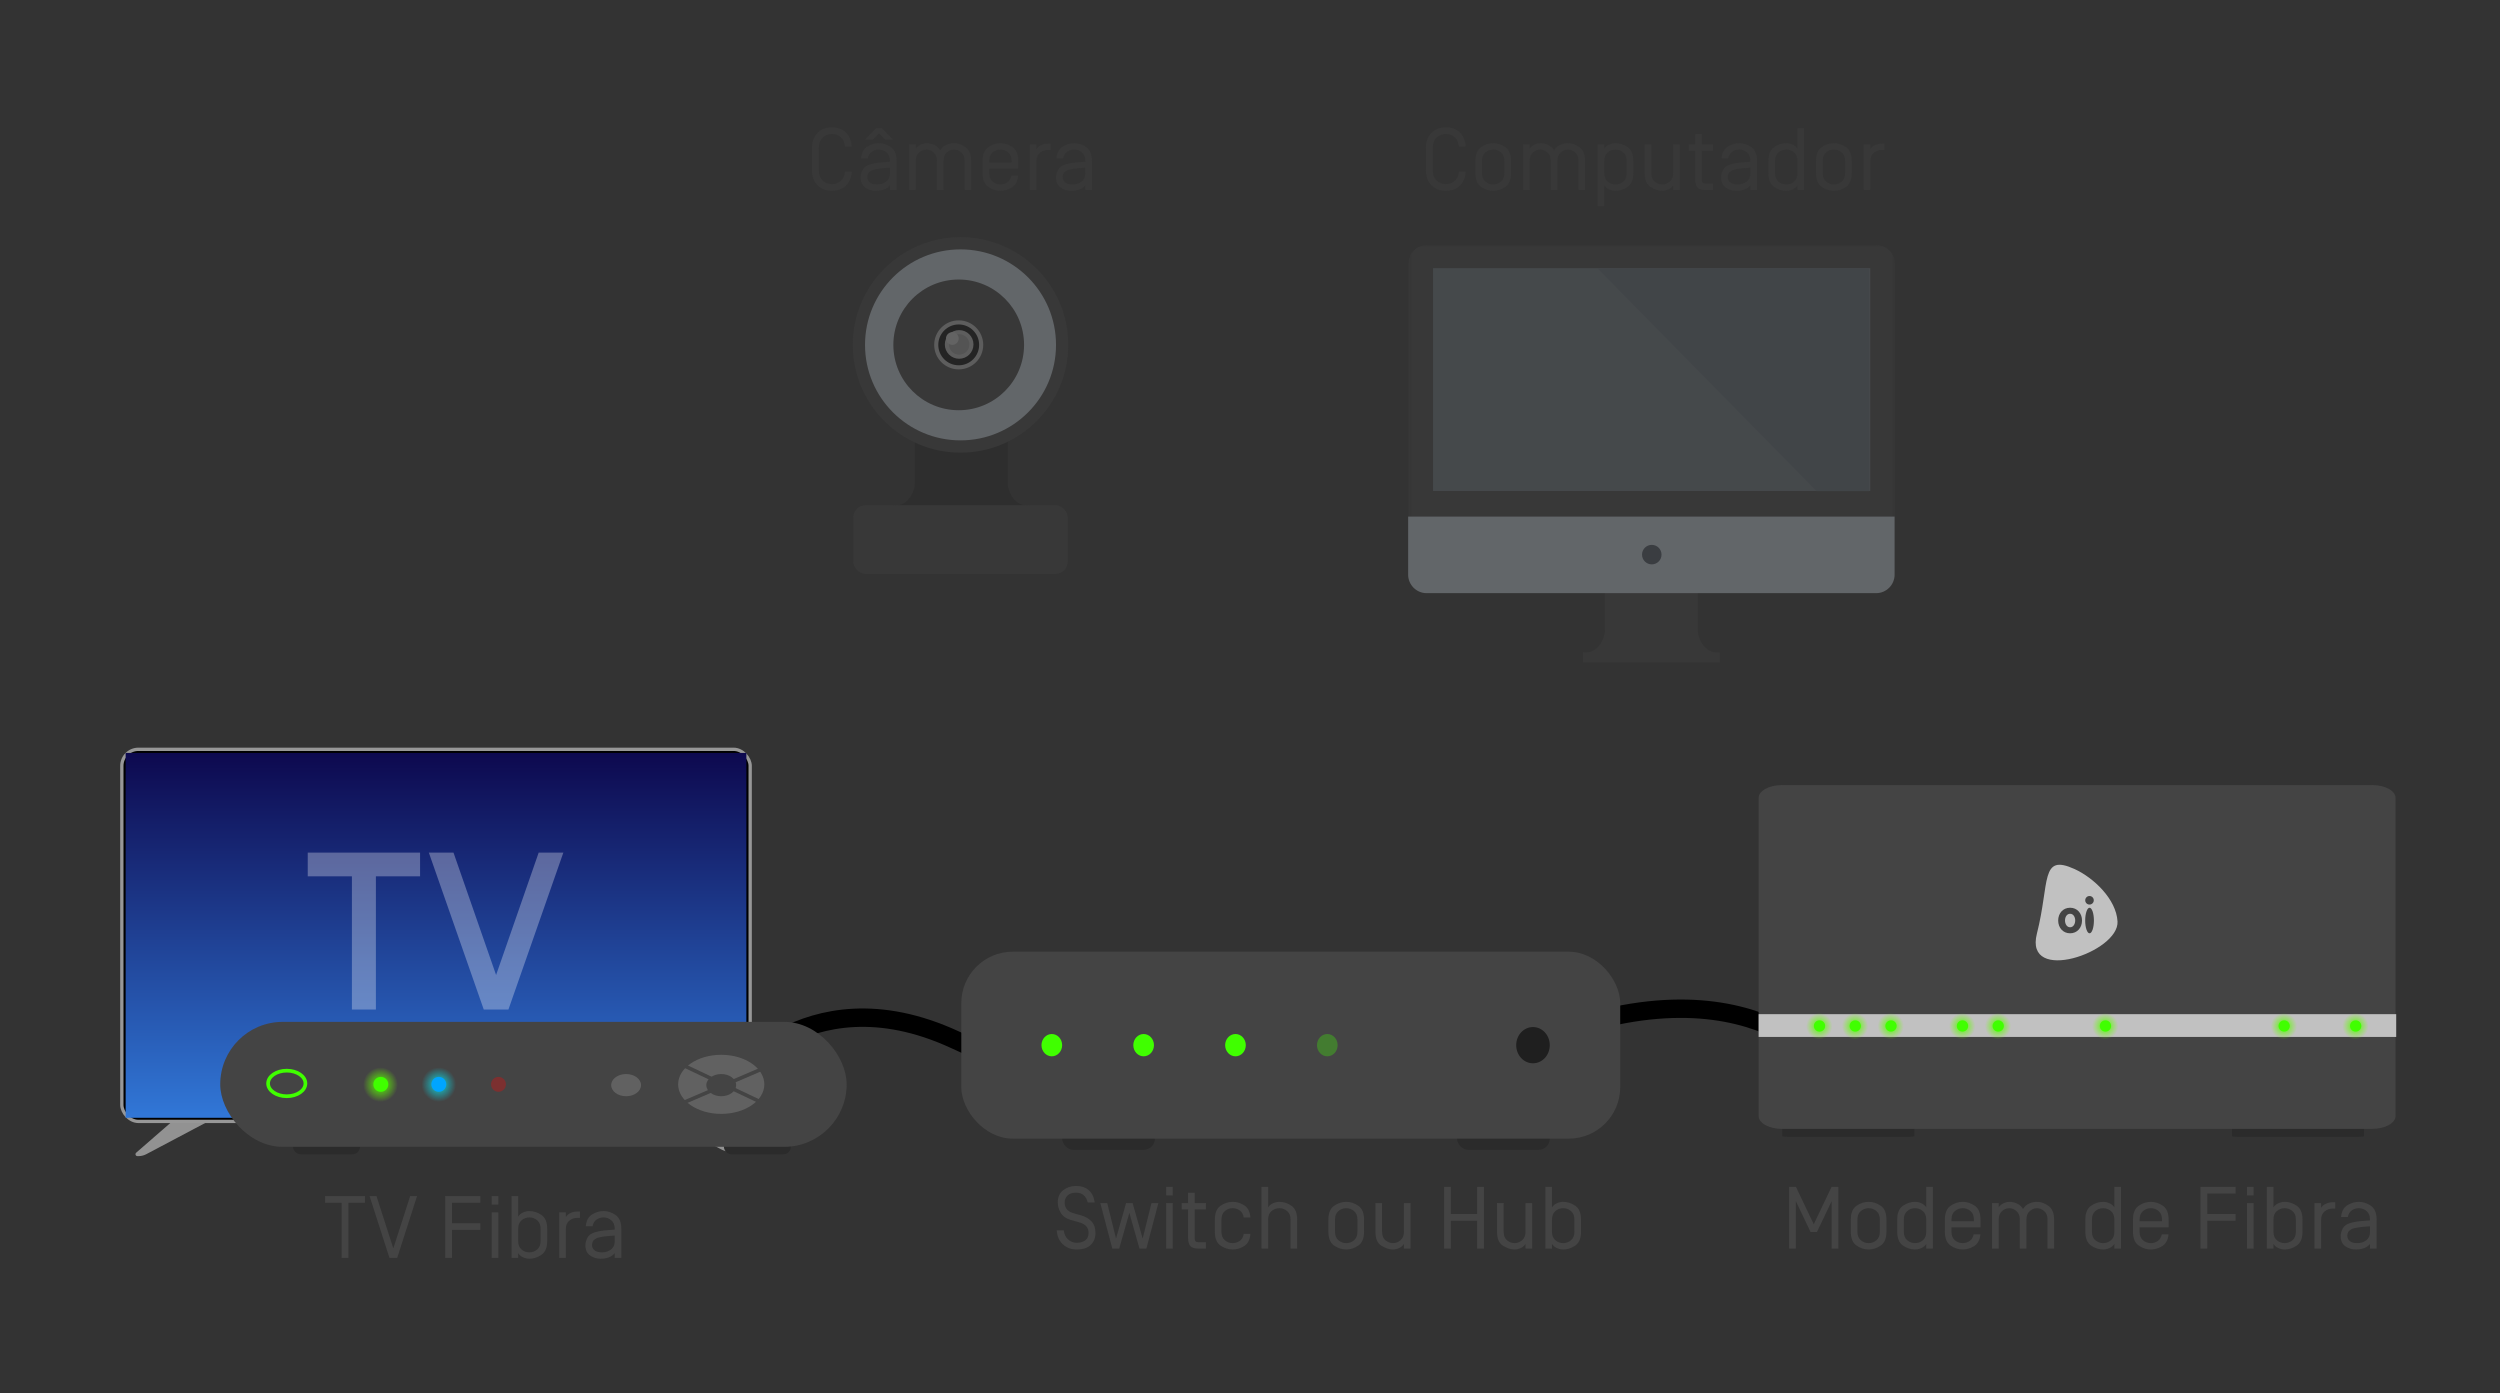 <?xml version="1.0" encoding="UTF-8"?>
<svg width="612px" height="341px" viewBox="0 0 612 341" version="1.1" xmlns="http://www.w3.org/2000/svg" xmlns:xlink="http://www.w3.org/1999/xlink">
    <rect x="0" y="0" width="612" height="341" fill="#333333" stroke="none"/>
    <title>microfiltro-00 copy 2</title>
    <defs>
        <radialGradient cx="50%" cy="50%" fx="50%" fy="50%" r="47.491%" id="radialGradient-1">
            <stop stop-color="#40FF00" offset="0%"></stop>
            <stop stop-color="#76FF00" stop-opacity="0" offset="100%"></stop>
        </radialGradient>
        <polygon id="path-2" points="119.458 85.205 119.458 0.005 0.371 0.005 0.371 85.205 119.458 85.205"></polygon>
        <linearGradient x1="50%" y1="0%" x2="50%" y2="100%" id="linearGradient-4">
            <stop stop-color="#0D094F" offset="0%"></stop>
            <stop stop-color="#3177D7" offset="100%"></stop>
        </linearGradient>
        <radialGradient cx="49.969%" cy="49.888%" fx="49.969%" fy="49.888%" r="47.374%" id="radialGradient-5">
            <stop stop-color="#00FDFF" offset="0%"></stop>
            <stop stop-color="#00ECFF" stop-opacity="0" offset="100%"></stop>
        </radialGradient>
    </defs>
    <g id="Page-1" stroke="none" stroke-width="1" fill="none" fill-rule="evenodd">
        <path d="M447.465,236.773 C448.431,249.304 429.429,249.6 397.187,249.208 C346.065,248.587 340.4,284.674 340.4,277.137" id="Path-4-Copy-11" stroke="#000000" stroke-width="4.5" stroke-linejoin="round" transform="translate(393.95, 257.473) scale(1, -1) rotate(-165) translate(-393.95, -257.473) "></path>
        <path d="M271.684,240.33 C272.471,252.862 256.982,253.157 230.7,252.765 C189.03,252.145 184.412,288.231 184.412,280.694" id="Path-4-Copy-10" stroke="#000000" stroke-width="4.5" stroke-linejoin="round" transform="translate(228.062, 261.03) scale(-1, -1) rotate(204) translate(-228.062, -261.03) "></path>
        <g id="Group-36-Copy-3" transform="translate(430.513, 192.184)" fill-rule="nonzero">
            <path d="M6.987,86.099 C6.336,86.099 5.803,86.027 5.803,85.94 L5.803,82.002 C5.803,81.914 6.336,81.843 6.987,81.843 L36.925,81.843 C37.576,81.843 38.109,81.914 38.109,82.002 L38.109,85.94 C38.109,86.027 37.576,86.099 36.925,86.099 L6.987,86.099 Z" id="Fill-48-Copy" fill="#2B2B2B" transform="translate(21.956, 83.971) scale(-1, 1) rotate(-180) translate(-21.956, -83.971) "></path>
            <path d="M117.058,86.099 C116.406,86.099 115.874,86.027 115.874,85.94 L115.874,82.002 C115.874,81.914 116.406,81.843 117.058,81.843 L146.995,81.843 C147.646,81.843 148.179,81.914 148.179,82.002 L148.179,85.94 C148.179,86.027 147.646,86.099 146.995,86.099 L117.058,86.099 Z" id="Fill-48-Copy-2" fill="#2B2B2B" transform="translate(132.026, 83.971) scale(-1, 1) rotate(-180) translate(-132.026, -83.971) "></path>
            <path d="M5.715,84.164 C2.572,84.164 -4.48879643e-13,82.749 -4.48879643e-13,81.02 L-4.48879643e-13,3.144 C-4.48879643e-13,1.415 2.572,2.11237479e-13 5.715,2.11237479e-13 L150.203,2.11237479e-13 C153.346,2.11237479e-13 155.917,1.415 155.917,3.144 L155.917,81.02 C155.917,82.749 153.346,84.164 150.203,84.164 L5.715,84.164 Z" id="Fill-48" fill="#444444"></path>
            <rect id="Rectangle" fill="#C1C1C1" x="0" y="56.083" width="156.077" height="5.574"></rect>
            <path d="M68.119,36.364 C71.323,23.79 68.882,16.702 77.352,20.563 C81.997,22.681 87.553,27.93 87.859,33.39 C88.286,40.912 64.929,48.881 68.119,36.364 Z" id="Clip-14" fill="#C1C1C1"></path>
            <path d="M76.25,34.812 C75.445,34.812 75,33.986 75,33.148 C75,32.31 75.445,31.507 76.25,31.507 C77.052,31.507 77.497,32.31 77.497,33.148 C77.497,33.986 77.052,34.812 76.25,34.812 Z M76.25,30.028 C74.496,30.028 73.328,31.416 73.328,33.157 C73.328,34.9 74.496,36.288 76.25,36.288 C78,36.288 79.166,34.9 79.166,33.157 C79.166,31.416 78,30.028 76.25,30.028 Z M81.009,30.031 C80.421,30.031 79.941,31.433 79.941,33.161 C79.941,34.889 80.421,36.29 81.009,36.29 C81.599,36.29 82.076,34.889 82.076,33.161 C82.076,31.433 81.599,30.031 81.009,30.031 Z M80.996,29.255 C81.576,29.255 82.044,28.785 82.044,28.206 C82.044,27.628 81.576,27.159 80.996,27.159 C80.418,27.159 79.95,27.628 79.95,28.206 C79.95,28.785 80.418,29.255 80.996,29.255 L80.996,29.255 Z" id="Fill-16" fill="#444444"></path>
        </g>
        <g id="Group-39-Copy" transform="translate(441.98, 247.826)">
            <g id="Group-3">
                <circle id="Oval-Copy-11" fill="url(#radialGradient-1)" cx="3.383" cy="3.383" r="3.383"></circle>
                <circle id="Oval-Copy-2" fill="#40FF00" cx="3.436" cy="3.331" r="1.384"></circle>
            </g>
            <g id="Group-3-Copy" transform="translate(8.75, 0)">
                <circle id="Oval-Copy-11" fill="url(#radialGradient-1)" cx="3.383" cy="3.383" r="3.383"></circle>
                <circle id="Oval-Copy-2" fill="#40FF00" cx="3.436" cy="3.331" r="1.384"></circle>
            </g>
            <g id="Group-3-Copy-2" transform="translate(17.5, 0)">
                <circle id="Oval-Copy-11" fill="url(#radialGradient-1)" cx="3.383" cy="3.383" r="3.383"></circle>
                <circle id="Oval-Copy-2" fill="#40FF00" cx="3.436" cy="3.331" r="1.384"></circle>
            </g>
            <g id="Group-3-Copy-3" transform="translate(35, 0)">
                <circle id="Oval-Copy-11" fill="url(#radialGradient-1)" cx="3.383" cy="3.383" r="3.383"></circle>
                <circle id="Oval-Copy-2" fill="#40FF00" cx="3.436" cy="3.331" r="1.384"></circle>
            </g>
            <g id="Group-3-Copy-4" transform="translate(43.75, 0)">
                <circle id="Oval-Copy-11" fill="url(#radialGradient-1)" cx="3.383" cy="3.383" r="3.383"></circle>
                <circle id="Oval-Copy-2" fill="#40FF00" cx="3.436" cy="3.331" r="1.384"></circle>
            </g>
            <g id="Group-3-Copy-5" transform="translate(70, 0)">
                <circle id="Oval-Copy-11" fill="url(#radialGradient-1)" cx="3.383" cy="3.383" r="3.383"></circle>
                <circle id="Oval-Copy-2" fill="#40FF00" cx="3.436" cy="3.331" r="1.384"></circle>
            </g>
            <g id="Group-3-Copy-6" transform="translate(113.75, 0)">
                <circle id="Oval-Copy-11" fill="url(#radialGradient-1)" cx="3.383" cy="3.383" r="3.383"></circle>
                <circle id="Oval-Copy-2" fill="#40FF00" cx="3.436" cy="3.331" r="1.384"></circle>
            </g>
            <g id="Group-3-Copy-7" transform="translate(131.25, 0)">
                <circle id="Oval-Copy-11" fill="url(#radialGradient-1)" cx="3.383" cy="3.383" r="3.383"></circle>
                <circle id="Oval-Copy-2" fill="#40FF00" cx="3.436" cy="3.331" r="1.384"></circle>
            </g>
        </g>
        <g id="Group-Copy-2" transform="translate(235.328, 232.973)">
            <rect id="Rectangle-Copy-5" fill="#2B2B2B" x="121.35" y="43.036" width="22.705" height="5.463" rx="2.731"></rect>
            <rect id="Rectangle-Copy-6" fill="#2B2B2B" x="24.684" y="43.036" width="22.705" height="5.463" rx="2.731"></rect>
            <rect id="Rectangle" fill="#444444" x="0" y="0" width="161.298" height="45.768" rx="12.6"></rect>
            <ellipse id="Oval-Copy-2" fill="#40FF00" cx="22.155" cy="22.884" rx="2.529" ry="2.731"></ellipse>
            <ellipse id="Oval-Copy-6" fill="#40FF00" cx="44.635" cy="22.884" rx="2.529" ry="2.731"></ellipse>
            <ellipse id="Oval-Copy-7" fill="#40FF00" cx="67.116" cy="22.884" rx="2.529" ry="2.731"></ellipse>
            <ellipse id="Oval-Copy-8" fill="#40FF00" opacity="0.3" cx="89.596" cy="22.884" rx="2.529" ry="2.731"></ellipse>
            <ellipse id="Oval-Copy-9" fill="#000000" opacity="0.544" cx="139.947" cy="22.884" rx="4.109" ry="4.437"></ellipse>
        </g>
        <g id="Group-44" opacity="0.3" transform="translate(198.768, 31.164)">
            <g id="Page-1-Copy" transform="translate(145.464, 28.386)">
                <path d="M71.396,94.693 L71.396,83.426 L60.02,83.426 L48.65,83.426 L48.65,94.693 C48.65,97.332 46.42,100.725 43.298,100.097 L43.298,102.61 L60.02,102.61 L76.748,102.61 L76.748,100.097 C73.626,100.725 71.396,97.332 71.396,94.693" id="Fill-22" fill="#444444"></path>
                <g id="Group-26" transform="translate(0.178, 0.441)">
                    <mask id="mask-3" fill="white">
                        <use xlink:href="#path-2"></use>
                    </mask>
                    <g id="Clip-25"></g>
                    <path d="M4.894,85.205 C2.406,85.205 0.371,83.169 0.371,80.681 L0.371,4.529 C0.371,2.041 2.406,0.005 4.894,0.005 L114.936,0.005 C117.423,0.005 119.458,2.041 119.458,4.529 L119.458,80.681 C119.458,83.169 117.423,85.205 114.936,85.205 L4.894,85.205 Z" id="Fill-24" fill="#444444" mask="url(#mask-3)"></path>
                </g>
                <path d="M0.482,66.918 L0.482,81.122 C0.482,83.61 2.512,85.656 4.999,85.656 L115.041,85.656 C117.528,85.656 119.563,83.61 119.563,81.122 L119.563,66.918 L0.482,66.918 Z" id="Fill-27" fill="#D1DDE8"></path>
                <polygon id="Fill-29" fill="#6F7B84" points="6.578 60.639 113.606 60.639 113.606 6.101 6.578 6.101"></polygon>
                <polygon id="Fill-31" fill="#626E78" points="46.88 6.18 100.469 60.672 113.319 60.672 113.319 6.101"></polygon>
                <path d="M62.51,76.221 C62.51,77.54 61.442,78.609 60.123,78.609 C58.805,78.609 57.737,77.54 57.737,76.221 C57.737,74.902 58.805,73.833 60.123,73.833 C61.442,73.833 62.51,74.902 62.51,76.221" id="Fill-32" fill="#495361"></path>
            </g>
            <path d="M47.933,87.079 L47.933,75.812 L36.557,75.812 L25.187,75.812 L25.187,87.079 C25.187,89.718 22.957,93.111 19.835,92.483 L19.835,94.996 L36.557,94.996 L53.284,94.996 L53.284,92.483 C50.163,93.111 47.933,89.718 47.933,87.079" id="Fill-22-Copy" fill="#222222"></path>
            <rect id="Rectangle-Copy-46" fill="#444444" x="10.117" y="92.511" width="52.5" height="16.815" rx="3"></rect>
            <path d="M155.172,15.552 C156.554,15.552 157.688,15.134 158.574,14.299 C159.459,13.464 159.945,12.319 160.032,10.865 L158.368,10.865 C158.282,11.858 157.936,12.614 157.332,13.133 C156.727,13.651 156.007,13.91 155.172,13.91 C154.279,13.91 153.519,13.615 152.893,13.025 C152.266,12.434 151.953,11.57 151.953,10.433 L151.953,5.119 C151.953,3.982 152.266,3.118 152.893,2.527 C153.519,1.937 154.279,1.642 155.172,1.642 C156.007,1.642 156.727,1.901 157.332,2.419 C157.936,2.938 158.282,3.694 158.368,4.687 L160.032,4.687 C159.945,3.233 159.459,2.088 158.574,1.253 C157.688,0.418 156.554,0 155.172,0 C153.732,0 152.558,0.457 151.651,1.372 C150.744,2.286 150.29,3.535 150.29,5.119 L150.29,10.433 C150.29,12.017 150.744,13.266 151.651,14.18 C152.558,15.095 153.732,15.552 155.172,15.552 Z M166.771,15.552 C167.808,15.552 168.794,15.232 169.73,14.591 C170.666,13.95 171.134,12.816 171.134,11.189 L171.134,8.251 C171.134,6.624 170.666,5.49 169.73,4.849 C168.794,4.208 167.808,3.888 166.771,3.888 C165.734,3.888 164.748,4.208 163.812,4.849 C162.876,5.49 162.408,6.624 162.408,8.251 L162.408,11.189 C162.408,12.816 162.876,13.95 163.812,14.591 C164.748,15.232 165.734,15.552 166.771,15.552 Z M166.771,13.997 C166.051,13.997 165.414,13.763 164.859,13.295 C164.305,12.827 164.028,12.132 164.028,11.21 L164.028,8.23 C164.028,7.308 164.305,6.613 164.859,6.145 C165.414,5.677 166.051,5.443 166.771,5.443 C167.491,5.443 168.128,5.677 168.682,6.145 C169.237,6.613 169.514,7.308 169.514,8.23 L169.514,11.21 C169.514,12.132 169.237,12.827 168.682,13.295 C168.128,13.763 167.491,13.997 166.771,13.997 Z M175.692,15.336 L175.692,8.23 C175.692,7.337 175.958,6.649 176.491,6.167 C177.024,5.684 177.621,5.443 178.284,5.443 C178.917,5.443 179.504,5.681 180.044,6.156 C180.584,6.631 180.854,7.279 180.854,8.1 L180.854,15.336 L182.474,15.336 L182.474,8.23 C182.474,7.337 182.74,6.649 183.273,6.167 C183.806,5.684 184.404,5.443 185.066,5.443 C185.7,5.443 186.286,5.681 186.826,6.156 C187.366,6.631 187.636,7.279 187.636,8.1 L187.636,15.336 L189.256,15.336 L189.256,8.251 C189.256,6.682 188.803,5.562 187.896,4.892 C186.988,4.223 186.038,3.888 185.044,3.888 C184.425,3.888 183.799,4.025 183.165,4.298 C182.532,4.572 182.028,5.018 181.653,5.638 C181.279,5.018 180.778,4.572 180.152,4.298 C179.526,4.025 178.903,3.888 178.284,3.888 C177.88,3.888 177.416,4.003 176.89,4.234 C176.365,4.464 175.965,4.802 175.692,5.249 L175.692,4.19 L174.072,4.19 L174.072,15.336 L175.692,15.336 Z M193.965,19.31 L193.965,14.191 C194.239,14.638 194.638,14.976 195.164,15.206 C195.69,15.437 196.204,15.552 196.708,15.552 C197.745,15.552 198.732,15.232 199.668,14.591 C200.604,13.95 201.072,12.816 201.072,11.189 L201.072,8.251 C201.072,6.624 200.604,5.49 199.668,4.849 C198.732,4.208 197.745,3.888 196.708,3.888 C196.204,3.888 195.69,4.003 195.164,4.234 C194.638,4.464 194.239,4.802 193.965,5.249 L193.965,4.19 L192.345,4.19 L192.345,19.31 L193.965,19.31 Z M196.708,13.997 C195.988,13.997 195.351,13.763 194.797,13.295 C194.242,12.827 193.965,12.132 193.965,11.21 L193.965,8.23 C193.965,7.308 194.242,6.613 194.797,6.145 C195.351,5.677 195.988,5.443 196.708,5.443 C197.428,5.443 198.066,5.677 198.62,6.145 C199.174,6.613 199.452,7.308 199.452,8.23 L199.452,11.21 C199.452,12.132 199.174,12.827 198.62,13.295 C198.066,13.763 197.428,13.997 196.708,13.997 Z M208.156,15.552 C208.632,15.552 209.128,15.437 209.647,15.206 C210.165,14.976 210.561,14.638 210.835,14.191 L210.835,15.336 L212.455,15.336 L212.455,4.19 L210.835,4.19 L210.835,11.21 C210.835,12.118 210.558,12.809 210.003,13.284 C209.449,13.759 208.833,13.997 208.156,13.997 C207.494,13.997 206.882,13.77 206.32,13.316 C205.759,12.863 205.478,12.139 205.478,11.146 L205.478,4.19 L203.858,4.19 L203.858,11.254 C203.858,12.895 204.348,14.022 205.327,14.634 C206.306,15.246 207.249,15.552 208.156,15.552 Z M220.576,15.336 L220.576,13.781 L218.87,13.781 C218.481,13.781 218.211,13.709 218.06,13.565 C217.909,13.421 217.833,13.169 217.833,12.809 L217.833,12.809 L217.833,5.746 L220.576,5.746 L220.576,4.19 L217.833,4.19 L217.833,1.663 L216.213,1.663 L216.213,4.19 L214.636,4.19 L214.636,5.746 L216.213,5.746 L216.213,12.679 C216.213,13.63 216.397,14.31 216.764,14.72 C217.131,15.131 217.833,15.336 218.87,15.336 L218.87,15.336 L220.576,15.336 Z M226.257,15.552 C227.006,15.552 227.683,15.44 228.288,15.217 C228.892,14.994 229.375,14.652 229.735,14.191 L229.735,15.336 L231.355,15.336 L231.355,8.251 C231.355,6.624 230.887,5.49 229.951,4.849 C229.015,4.208 228.028,3.888 226.992,3.888 C226.027,3.888 225.098,4.162 224.205,4.709 C223.312,5.256 222.794,6.221 222.65,7.603 L224.313,7.603 C224.443,6.883 224.763,6.343 225.274,5.983 C225.786,5.623 226.358,5.443 226.992,5.443 C227.712,5.443 228.349,5.677 228.903,6.145 C229.458,6.613 229.735,7.308 229.735,8.23 L229.735,8.424 C228.799,8.482 227.931,8.554 227.132,8.64 C226.333,8.726 225.616,8.863 224.983,9.05 C224.018,9.324 223.374,9.785 223.05,10.433 C222.726,11.081 222.564,11.686 222.564,12.247 C222.564,13.385 222.942,14.22 223.698,14.753 C224.454,15.286 225.307,15.552 226.257,15.552 Z M226.603,13.997 C225.782,13.997 225.174,13.824 224.778,13.478 C224.382,13.133 224.184,12.708 224.184,12.204 C224.184,11.887 224.245,11.599 224.367,11.34 C224.49,11.081 224.752,10.836 225.156,10.606 C225.53,10.404 226.084,10.253 226.819,10.152 C227.553,10.051 228.525,9.958 229.735,9.871 L229.735,11.318 C229.735,12.182 229.429,12.845 228.817,13.306 C228.205,13.766 227.467,13.997 226.603,13.997 Z M238.504,15.552 C239.008,15.552 239.523,15.437 240.049,15.206 C240.574,14.976 240.974,14.638 241.248,14.191 L241.248,14.191 L241.248,15.336 L242.868,15.336 L242.868,0.216 L241.248,0.216 L241.248,5.249 C240.974,4.802 240.574,4.464 240.049,4.234 C239.523,4.003 239.008,3.888 238.504,3.888 C237.468,3.888 236.481,4.208 235.545,4.849 C234.609,5.49 234.141,6.624 234.141,8.251 L234.141,8.251 L234.141,11.189 C234.141,12.816 234.609,13.95 235.545,14.591 C236.481,15.232 237.468,15.552 238.504,15.552 Z M238.504,13.997 C237.784,13.997 237.147,13.763 236.593,13.295 C236.038,12.827 235.761,12.132 235.761,11.21 L235.761,11.21 L235.761,8.23 C235.761,7.308 236.038,6.613 236.593,6.145 C237.147,5.677 237.784,5.443 238.504,5.443 C239.224,5.443 239.862,5.677 240.416,6.145 C240.97,6.613 241.248,7.308 241.248,8.23 L241.248,8.23 L241.248,11.21 C241.248,12.132 240.97,12.827 240.416,13.295 C239.862,13.763 239.224,13.997 238.504,13.997 Z M250.168,15.552 C251.205,15.552 252.192,15.232 253.128,14.591 C254.064,13.95 254.532,12.816 254.532,11.189 L254.532,8.251 C254.532,6.624 254.064,5.49 253.128,4.849 C252.192,4.208 251.205,3.888 250.168,3.888 C249.132,3.888 248.145,4.208 247.209,4.849 C246.273,5.49 245.805,6.624 245.805,8.251 L245.805,11.189 C245.805,12.816 246.273,13.95 247.209,14.591 C248.145,15.232 249.132,15.552 250.168,15.552 Z M250.168,13.997 C249.448,13.997 248.811,13.763 248.257,13.295 C247.702,12.827 247.425,12.132 247.425,11.21 L247.425,8.23 C247.425,7.308 247.702,6.613 248.257,6.145 C248.811,5.677 249.448,5.443 250.168,5.443 C250.888,5.443 251.526,5.677 252.08,6.145 C252.634,6.613 252.912,7.308 252.912,8.23 L252.912,11.21 C252.912,12.132 252.634,12.827 252.08,13.295 C251.526,13.763 250.888,13.997 250.168,13.997 Z M259.089,15.336 L259.089,8.338 C259.089,7.416 259.366,6.721 259.921,6.253 C260.475,5.785 261.112,5.551 261.832,5.551 L262.545,5.551 L262.545,3.996 L261.832,3.996 C261.328,3.996 260.814,4.111 260.288,4.342 C259.762,4.572 259.363,4.91 259.089,5.357 L259.089,4.19 L257.469,4.19 L257.469,15.336 L259.089,15.336 Z" id="Computador-Copy" fill="#444444" fill-rule="nonzero"></path>
            <path d="M4.882,15.552 C6.264,15.552 7.398,15.134 8.284,14.299 C9.169,13.464 9.655,12.319 9.742,10.865 L8.078,10.865 C7.992,11.858 7.646,12.614 7.042,13.133 C6.437,13.651 5.717,13.91 4.882,13.91 C3.989,13.91 3.229,13.615 2.603,13.025 C1.976,12.434 1.663,11.57 1.663,10.433 L1.663,5.119 C1.663,3.982 1.976,3.118 2.603,2.527 C3.229,1.937 3.989,1.642 4.882,1.642 C5.717,1.642 6.437,1.901 7.042,2.419 C7.646,2.938 7.992,3.694 8.078,4.687 L9.742,4.687 C9.655,3.233 9.169,2.088 8.284,1.253 C7.398,0.418 6.264,4.54747351e-13 4.882,4.54747351e-13 C3.442,4.54747351e-13 2.268,0.457 1.361,1.372 C0.454,2.286 0,3.535 0,5.119 L0,10.433 C0,12.017 0.454,13.266 1.361,14.18 C2.268,15.095 3.442,15.552 4.882,15.552 Z M14.926,3.002 L16.416,1.469 L17.906,3.002 L19.829,3.002 L17.129,0.216 L15.703,0.216 L13.003,3.002 L14.926,3.002 Z M15.617,15.552 C16.366,15.552 17.042,15.44 17.647,15.217 C18.252,14.994 18.734,14.652 19.094,14.191 L19.094,15.336 L20.714,15.336 L20.714,8.251 C20.714,6.624 20.246,5.49 19.31,4.849 C18.374,4.208 17.388,3.888 16.351,3.888 C15.386,3.888 14.458,4.162 13.565,4.709 C12.672,5.256 12.154,6.221 12.01,7.603 L13.673,7.603 C13.802,6.883 14.123,6.343 14.634,5.983 C15.145,5.623 15.718,5.443 16.351,5.443 C17.071,5.443 17.708,5.677 18.263,6.145 C18.817,6.613 19.094,7.308 19.094,8.23 L19.094,8.424 C18.158,8.482 17.291,8.554 16.492,8.64 C15.692,8.726 14.976,8.863 14.342,9.05 C13.378,9.324 12.733,9.785 12.409,10.433 C12.085,11.081 11.923,11.686 11.923,12.247 C11.923,13.385 12.301,14.22 13.057,14.753 C13.813,15.286 14.666,15.552 15.617,15.552 Z M15.962,13.997 C15.142,13.997 14.533,13.824 14.137,13.478 C13.741,13.133 13.543,12.708 13.543,12.204 C13.543,11.887 13.604,11.599 13.727,11.34 C13.849,11.081 14.112,10.836 14.515,10.606 C14.89,10.404 15.444,10.253 16.178,10.152 C16.913,10.051 17.885,9.958 19.094,9.871 L19.094,11.318 C19.094,12.182 18.788,12.845 18.176,13.306 C17.564,13.766 16.826,13.997 15.962,13.997 Z M25.423,15.336 L25.423,8.23 C25.423,7.337 25.69,6.649 26.222,6.167 C26.755,5.684 27.353,5.443 28.015,5.443 C28.649,5.443 29.236,5.681 29.776,6.156 C30.316,6.631 30.586,7.279 30.586,8.1 L30.586,15.336 L32.206,15.336 L32.206,8.23 C32.206,7.337 32.472,6.649 33.005,6.167 C33.538,5.684 34.135,5.443 34.798,5.443 C35.431,5.443 36.018,5.681 36.558,6.156 C37.098,6.631 37.368,7.279 37.368,8.1 L37.368,15.336 L38.988,15.336 L38.988,8.251 C38.988,6.682 38.534,5.562 37.627,4.892 C36.72,4.223 35.77,3.888 34.776,3.888 C34.157,3.888 33.53,4.025 32.897,4.298 C32.263,4.572 31.759,5.018 31.385,5.638 C31.01,5.018 30.51,4.572 29.884,4.298 C29.257,4.025 28.634,3.888 28.015,3.888 C27.612,3.888 27.148,4.003 26.622,4.234 C26.096,4.464 25.697,4.802 25.423,5.249 L25.423,4.19 L23.803,4.19 L23.803,15.336 L25.423,15.336 Z M46.138,15.552 C47.102,15.552 48.031,15.278 48.924,14.731 C49.817,14.184 50.335,13.219 50.479,11.837 L48.816,11.837 C48.686,12.557 48.366,13.097 47.855,13.457 C47.344,13.817 46.771,13.997 46.138,13.997 C45.418,13.997 44.78,13.763 44.226,13.295 C43.672,12.827 43.394,12.132 43.394,11.21 L43.394,10.13 L50.501,10.13 L50.501,8.251 C50.501,6.624 50.033,5.49 49.097,4.849 C48.161,4.208 47.174,3.888 46.138,3.888 C45.101,3.888 44.114,4.208 43.178,4.849 C42.242,5.49 41.774,6.624 41.774,8.251 L41.774,11.189 C41.774,12.816 42.242,13.95 43.178,14.591 C44.114,15.232 45.101,15.552 46.138,15.552 Z M48.881,8.64 L43.394,8.64 L43.394,8.23 C43.394,7.308 43.672,6.613 44.226,6.145 C44.78,5.677 45.418,5.443 46.138,5.443 C46.858,5.443 47.495,5.677 48.049,6.145 C48.604,6.613 48.881,7.308 48.881,8.23 L48.881,8.64 Z M54.95,15.336 L54.95,8.338 C54.95,7.416 55.228,6.721 55.782,6.253 C56.336,5.785 56.974,5.551 57.694,5.551 L58.406,5.551 L58.406,3.996 L57.694,3.996 C57.19,3.996 56.675,4.111 56.149,4.342 C55.624,4.572 55.224,4.91 54.95,5.357 L54.95,4.19 L53.33,4.19 L53.33,15.336 L54.95,15.336 Z M63.439,15.552 C64.188,15.552 64.865,15.44 65.47,15.217 C66.074,14.994 66.557,14.652 66.917,14.191 L66.917,15.336 L68.537,15.336 L68.537,8.251 C68.537,6.624 68.069,5.49 67.133,4.849 C66.197,4.208 65.21,3.888 64.174,3.888 C63.209,3.888 62.28,4.162 61.387,4.709 C60.494,5.256 59.976,6.221 59.832,7.603 L61.495,7.603 C61.625,6.883 61.945,6.343 62.456,5.983 C62.968,5.623 63.54,5.443 64.174,5.443 C64.894,5.443 65.531,5.677 66.085,6.145 C66.64,6.613 66.917,7.308 66.917,8.23 L66.917,8.424 C65.981,8.482 65.113,8.554 64.314,8.64 C63.515,8.726 62.798,8.863 62.165,9.05 C61.2,9.324 60.556,9.785 60.232,10.433 C59.908,11.081 59.746,11.686 59.746,12.247 C59.746,13.385 60.124,14.22 60.88,14.753 C61.636,15.286 62.489,15.552 63.439,15.552 Z M63.785,13.997 C62.964,13.997 62.356,13.824 61.96,13.478 C61.564,13.133 61.366,12.708 61.366,12.204 C61.366,11.887 61.427,11.599 61.549,11.34 C61.672,11.081 61.934,10.836 62.338,10.606 C62.712,10.404 63.266,10.253 64.001,10.152 C64.735,10.051 65.707,9.958 66.917,9.871 L66.917,11.318 C66.917,12.182 66.611,12.845 65.999,13.306 C65.387,13.766 64.649,13.997 63.785,13.997 Z" id="Câmera-Copy" fill="#444444" fill-rule="nonzero"></path>
            <circle id="Oval-Copy-21" stroke="#444444" stroke-width="3" fill="#D1DDE8" cx="36.367" cy="53.262" r="24.876"></circle>
            <circle id="Oval-Copy-20" fill="#444444" cx="35.924" cy="53.262" r="16"></circle>
            <circle id="Oval-Copy-19" stroke="#C0C0C0" fill="#000000" cx="35.924" cy="53.262" r="5.5"></circle>
            <circle id="Oval-Copy-18" stroke="#C0C0C0" fill="#A0A0A0" cx="36.033" cy="53.153" r="3.007"></circle>
            <circle id="Oval-Copy-17" fill="#D2D2D2" cx="34.366" cy="51.704" r="1.558"></circle>
        </g>
        <g id="Group-2-Copy-6" transform="translate(29.004, 182.568)">
            <g id="Group-42">
                <g id="Group-Copy" transform="translate(0.417, 0.459)">
                    <path d="M14.158,83.836 L16.611,81.926 C17.396,81.314 18.528,81.455 19.139,82.24 C19.473,82.669 19.595,83.226 19.472,83.755 L14.493,105.15 C14.346,105.78 14.051,106.366 13.631,106.858 L13.433,107.091 C13.263,107.291 12.963,107.315 12.763,107.144 C12.657,107.054 12.596,106.922 12.596,106.783 L12.596,87.031 C12.596,85.782 13.172,84.603 14.158,83.836 Z" id="Rectangle-Copy-2" fill="#929292" transform="translate(16.611, 93.436) rotate(49) translate(-16.611, -93.436) "></path>
                    <path d="M134.538,82.702 L136.992,80.792 C137.777,80.181 138.909,80.322 139.52,81.107 C139.854,81.536 139.976,82.092 139.853,82.622 L134.874,104.016 C134.727,104.646 134.432,105.232 134.012,105.725 L133.814,105.957 C133.643,106.157 133.343,106.181 133.144,106.011 C133.038,105.921 132.977,105.789 132.977,105.649 L132.977,85.898 C132.977,84.649 133.553,83.47 134.538,82.702 Z" id="Rectangle-Copy-3" fill="#929292" transform="translate(136.992, 92.303) scale(-1, 1) rotate(49) translate(-136.992, -92.303) "></path>
                    <rect id="Rectangle" stroke="#979797" stroke-width="0.81" fill="#000000" x="0.405" y="0.405" width="153.818" height="91.089" rx="4.05"></rect>
                    <rect id="Rectangle-Copy" fill="url(#linearGradient-4)" x="1.338" y="1.291" width="151.952" height="89.318"></rect>
                </g>
                <path d="M73.83,31.962 L63.016,31.962 L63.016,64.568 L57.143,64.568 L57.143,31.962 L46.329,31.962 L46.329,26.143 L73.83,26.143 L73.83,31.962 Z M95.458,64.568 L89.42,64.568 L75.971,26.143 L82.009,26.143 L92.439,56.115 L102.869,26.143 L108.907,26.143 L95.458,64.568 Z" id="TV" fill="#FFFFFF" fill-rule="nonzero" opacity="0.3"></path>
            </g>
            <g id="Group" transform="translate(24.909, 67.584)">
                <rect id="Rectangle-Copy-5" fill="#2B2B2B" x="123.295" y="28.764" width="16.39" height="3.651" rx="1.826"></rect>
                <rect id="Rectangle-Copy-6" fill="#2B2B2B" x="17.817" y="28.764" width="16.39" height="3.651" rx="1.826"></rect>
                <rect id="Rectangle" fill="#444444" x="0" y="0" width="153.348" height="30.59" rx="15.295"></rect>
                <circle id="Oval-Copy-11" fill="url(#radialGradient-1)" cx="39.241" cy="15.365" r="4.465"></circle>
                <circle id="Oval-Copy-12" fill="url(#radialGradient-5)" opacity="0.8" cx="53.51" cy="15.365" r="4.465"></circle>
                <ellipse id="Oval" fill="#D8D8D8" opacity="0.2" cx="122.646" cy="15.295" rx="10.548" ry="7.23"></ellipse>
                <line x1="111.806" y1="9.901" x2="135.741" y2="21.261" id="Line" stroke="#444444" stroke-width="0.9" stroke-linecap="square"></line>
                <line x1="111.806" y1="20.449" x2="134.524" y2="10.713" id="Line-Copy" stroke="#444444" stroke-width="0.9" stroke-linecap="square"></line>
                <ellipse id="Oval-Copy-5" fill="#D8D8D8" opacity="0.2" cx="99.359" cy="15.489" rx="3.651" ry="2.718"></ellipse>
                <ellipse id="Oval-Copy-10" fill="#444444" cx="122.646" cy="15.489" rx="3.651" ry="2.718"></ellipse>
                <ellipse id="Oval-Copy" stroke="#40FF00" stroke-width="0.9" fill="#444444" cx="16.285" cy="15.076" rx="4.568" ry="3.131"></ellipse>
                <circle id="Oval-Copy-2" fill="#40FF00" cx="39.311" cy="15.295" r="1.826"></circle>
                <circle id="Oval-Copy-3" fill="#00A5FF" cx="53.51" cy="15.295" r="1.826"></circle>
                <circle id="Oval-Copy-4" fill="#FF0000" opacity="0.3" cx="68.115" cy="15.295" r="1.826"></circle>
            </g>
        </g>
        <path d="M85.29,307.918 L85.29,294.44 L89.329,294.44 L89.329,292.798 L79.588,292.798 L79.588,294.44 L83.627,294.44 L83.627,307.918 L85.29,307.918 Z M97.235,307.918 L102.095,292.798 L100.41,292.798 L96.285,305.607 L92.159,292.798 L90.474,292.798 L95.334,307.918 L97.235,307.918 Z M110.649,307.918 L110.649,301.093 L117.582,301.093 L117.582,299.451 L110.649,299.451 L110.649,294.44 L117.582,294.44 L117.582,292.798 L108.985,292.798 L108.985,307.918 L110.649,307.918 Z M121.989,294.893 L121.989,292.798 L120.369,292.798 L120.369,294.893 L121.989,294.893 Z M121.989,307.918 L121.989,296.773 L120.369,296.773 L120.369,307.918 L121.989,307.918 Z M129.592,308.134 C130.629,308.134 131.615,307.814 132.551,307.173 C133.487,306.532 133.955,305.398 133.955,303.771 L133.955,300.833 C133.955,299.206 133.487,298.072 132.551,297.431 C131.615,296.791 130.629,296.47 129.592,296.47 C129.088,296.47 128.573,296.585 128.047,296.816 C127.522,297.046 127.122,297.385 126.849,297.831 L126.849,292.798 L125.229,292.798 L125.229,307.918 L126.849,307.918 L126.849,306.773 C127.122,307.22 127.522,307.558 128.047,307.789 C128.573,308.019 129.088,308.134 129.592,308.134 Z M129.592,306.579 C128.872,306.579 128.235,306.345 127.68,305.877 C127.126,305.409 126.849,304.714 126.849,303.793 L126.849,300.812 C126.849,299.89 127.126,299.195 127.68,298.727 C128.235,298.259 128.872,298.025 129.592,298.025 C130.312,298.025 130.949,298.259 131.503,298.727 C132.058,299.195 132.335,299.89 132.335,300.812 L132.335,303.793 C132.335,304.714 132.058,305.409 131.503,305.877 C130.949,306.345 130.312,306.579 129.592,306.579 Z M138.513,307.918 L138.513,300.92 C138.513,299.998 138.79,299.303 139.344,298.835 C139.899,298.367 140.536,298.133 141.256,298.133 L141.969,298.133 L141.969,296.578 L141.256,296.578 C140.752,296.578 140.237,296.693 139.711,296.924 C139.186,297.154 138.786,297.493 138.513,297.939 L138.513,296.773 L136.893,296.773 L136.893,307.918 L138.513,307.918 Z M147.001,308.134 C147.75,308.134 148.427,308.023 149.032,307.799 C149.637,307.576 150.119,307.234 150.479,306.773 L150.479,307.918 L152.099,307.918 L152.099,300.833 C152.099,299.206 151.631,298.072 150.695,297.431 C149.759,296.791 148.773,296.47 147.736,296.47 C146.771,296.47 145.842,296.744 144.949,297.291 C144.057,297.838 143.538,298.803 143.394,300.185 L145.057,300.185 C145.187,299.465 145.507,298.925 146.019,298.565 C146.53,298.205 147.102,298.025 147.736,298.025 C148.456,298.025 149.093,298.259 149.647,298.727 C150.202,299.195 150.479,299.89 150.479,300.812 L150.479,301.006 C149.543,301.064 148.675,301.136 147.876,301.222 C147.077,301.309 146.361,301.445 145.727,301.633 C144.762,301.906 144.118,302.367 143.794,303.015 C143.47,303.663 143.308,304.268 143.308,304.829 C143.308,305.967 143.686,306.802 144.442,307.335 C145.198,307.868 146.051,308.134 147.001,308.134 Z M147.347,306.579 C146.526,306.579 145.918,306.406 145.522,306.061 C145.126,305.715 144.928,305.29 144.928,304.786 C144.928,304.469 144.989,304.181 145.111,303.922 C145.234,303.663 145.497,303.418 145.9,303.188 C146.274,302.986 146.829,302.835 147.563,302.734 C148.297,302.633 149.269,302.54 150.479,302.453 L150.479,303.901 C150.479,304.765 150.173,305.427 149.561,305.888 C148.949,306.349 148.211,306.579 147.347,306.579 Z" id="TVFibra-Copy" fill="#444444" fill-rule="nonzero"></path>
        <path d="M263.59,305.874 C265.088,305.874 266.225,305.503 267.003,304.762 C267.781,304.02 268.169,303.044 268.169,301.835 C268.169,300.64 267.849,299.696 267.208,299.005 C266.567,298.314 265.714,297.817 264.649,297.515 L262.877,297.018 C262.1,296.802 261.531,296.474 261.171,296.035 C260.811,295.596 260.631,295.031 260.631,294.34 C260.631,293.677 260.869,293.116 261.344,292.655 C261.819,292.194 262.51,291.964 263.417,291.964 C264.224,291.964 264.861,292.183 265.329,292.622 C265.797,293.062 266.11,293.641 266.269,294.361 L267.975,294.361 C267.817,293.08 267.341,292.086 266.549,291.38 C265.757,290.675 264.713,290.322 263.417,290.322 C262.208,290.322 261.16,290.668 260.275,291.359 C259.389,292.05 258.946,293.044 258.946,294.34 C258.946,295.247 259.195,296.111 259.691,296.932 C260.188,297.752 260.998,298.321 262.121,298.638 L264.044,299.178 C264.893,299.408 265.513,299.74 265.901,300.172 C266.29,300.604 266.485,301.158 266.485,301.835 C266.485,302.627 266.215,303.224 265.675,303.628 C265.135,304.031 264.44,304.232 263.59,304.232 C262.784,304.232 262.082,303.966 261.484,303.433 C260.887,302.9 260.523,302.152 260.393,301.187 L258.687,301.187 C258.788,302.627 259.288,303.768 260.188,304.61 C261.088,305.453 262.222,305.874 263.59,305.874 Z M273.98,305.658 L276.464,296.91 L278.948,305.658 L280.633,305.658 L283.57,294.512 L281.885,294.512 L279.725,303.196 L277.263,294.512 L275.665,294.512 L273.202,303.196 L271.042,294.512 L269.357,294.512 L272.295,305.658 L273.98,305.658 Z M287.091,292.633 L287.091,290.538 L285.471,290.538 L285.471,292.633 L287.091,292.633 Z M287.091,305.658 L287.091,294.512 L285.471,294.512 L285.471,305.658 L287.091,305.658 Z M295.213,305.658 L295.213,304.103 L293.506,304.103 C293.117,304.103 292.847,304.031 292.696,303.887 C292.545,303.743 292.469,303.491 292.469,303.131 L292.469,303.131 L292.469,296.068 L295.213,296.068 L295.213,294.512 L292.469,294.512 L292.469,291.985 L290.849,291.985 L290.849,294.512 L289.273,294.512 L289.273,296.068 L290.849,296.068 L290.849,303.001 C290.849,303.952 291.033,304.632 291.4,305.042 C291.767,305.453 292.469,305.658 293.506,305.658 L293.506,305.658 L295.213,305.658 Z M301.757,305.874 C302.737,305.874 303.676,305.593 304.576,305.032 C305.476,304.47 305.984,303.476 306.099,302.051 L304.457,302.051 C304.357,302.8 304.043,303.365 303.518,303.746 C302.992,304.128 302.405,304.319 301.757,304.319 C301.037,304.319 300.4,304.085 299.846,303.617 C299.291,303.149 299.014,302.454 299.014,301.532 L299.014,298.552 C299.014,297.63 299.291,296.935 299.846,296.467 C300.4,295.999 301.037,295.765 301.757,295.765 C302.405,295.765 302.992,295.956 303.518,296.338 C304.043,296.719 304.357,297.284 304.457,298.033 L306.099,298.033 C305.984,296.608 305.476,295.614 304.576,295.052 C303.676,294.491 302.737,294.21 301.757,294.21 C300.721,294.21 299.734,294.53 298.798,295.171 C297.862,295.812 297.394,296.946 297.394,298.573 L297.394,301.511 C297.394,303.152 297.862,304.29 298.798,304.924 C299.734,305.557 300.721,305.874 301.757,305.874 Z M310.441,305.658 L310.441,298.552 C310.441,297.63 310.718,296.935 311.272,296.467 C311.827,295.999 312.464,295.765 313.184,295.765 C313.904,295.765 314.541,295.999 315.095,296.467 C315.65,296.935 315.927,297.63 315.927,298.552 L315.927,305.658 L317.547,305.658 L317.547,298.573 C317.547,296.946 317.079,295.812 316.143,295.171 C315.207,294.53 314.221,294.21 313.184,294.21 C312.68,294.21 312.165,294.325 311.639,294.556 C311.114,294.786 310.714,295.124 310.441,295.571 L310.441,290.538 L308.821,290.538 L308.821,305.658 L310.441,305.658 Z M329.557,305.874 C330.593,305.874 331.58,305.554 332.516,304.913 C333.452,304.272 333.92,303.138 333.92,301.511 L333.92,298.573 C333.92,296.946 333.452,295.812 332.516,295.171 C331.58,294.53 330.593,294.21 329.557,294.21 C328.52,294.21 327.533,294.53 326.597,295.171 C325.661,295.812 325.193,296.946 325.193,298.573 L325.193,301.511 C325.193,303.138 325.661,304.272 326.597,304.913 C327.533,305.554 328.52,305.874 329.557,305.874 Z M329.557,304.319 C328.837,304.319 328.199,304.085 327.645,303.617 C327.091,303.149 326.813,302.454 326.813,301.532 L326.813,298.552 C326.813,297.63 327.091,296.935 327.645,296.467 C328.199,295.999 328.837,295.765 329.557,295.765 C330.277,295.765 330.914,295.999 331.468,296.467 C332.023,296.935 332.3,297.63 332.3,298.552 L332.3,301.532 C332.3,302.454 332.023,303.149 331.468,303.617 C330.914,304.085 330.277,304.319 329.557,304.319 Z M341.005,305.874 C341.48,305.874 341.977,305.759 342.495,305.528 C343.013,305.298 343.409,304.96 343.683,304.513 L343.683,305.658 L345.303,305.658 L345.303,294.512 L343.683,294.512 L343.683,301.532 C343.683,302.44 343.406,303.131 342.851,303.606 C342.297,304.081 341.681,304.319 341.005,304.319 C340.342,304.319 339.73,304.092 339.169,303.638 C338.607,303.185 338.326,302.461 338.326,301.468 L338.326,294.512 L336.706,294.512 L336.706,301.576 C336.706,303.217 337.196,304.344 338.175,304.956 C339.154,305.568 340.097,305.874 341.005,305.874 Z M355.174,305.658 L355.174,298.832 L361.611,298.832 L361.611,305.658 L363.274,305.658 L363.274,290.538 L361.611,290.538 L361.611,297.191 L355.174,297.191 L355.174,290.538 L353.511,290.538 L353.511,305.658 L355.174,305.658 Z M370.769,305.874 C371.245,305.874 371.741,305.759 372.26,305.528 C372.778,305.298 373.174,304.96 373.448,304.513 L373.448,305.658 L375.068,305.658 L375.068,294.512 L373.448,294.512 L373.448,301.532 C373.448,302.44 373.171,303.131 372.616,303.606 C372.062,304.081 371.446,304.319 370.769,304.319 C370.107,304.319 369.495,304.092 368.933,303.638 C368.372,303.185 368.091,302.461 368.091,301.468 L368.091,294.512 L366.471,294.512 L366.471,301.576 C366.471,303.217 366.961,304.344 367.94,304.956 C368.919,305.568 369.862,305.874 370.769,305.874 Z M382.671,305.874 C383.708,305.874 384.694,305.554 385.63,304.913 C386.566,304.272 387.034,303.138 387.034,301.511 L387.034,298.573 C387.034,296.946 386.566,295.812 385.63,295.171 C384.694,294.53 383.708,294.21 382.671,294.21 C382.167,294.21 381.652,294.325 381.127,294.556 C380.601,294.786 380.201,295.124 379.928,295.571 L379.928,290.538 L378.308,290.538 L378.308,305.658 L379.928,305.658 L379.928,304.513 C380.201,304.96 380.601,305.298 381.127,305.528 C381.652,305.759 382.167,305.874 382.671,305.874 Z M382.671,304.319 C381.951,304.319 381.314,304.085 380.759,303.617 C380.205,303.149 379.928,302.454 379.928,301.532 L379.928,298.552 C379.928,297.63 380.205,296.935 380.759,296.467 C381.314,295.999 381.951,295.765 382.671,295.765 C383.391,295.765 384.028,295.999 384.583,296.467 C385.137,296.935 385.414,297.63 385.414,298.552 L385.414,301.532 C385.414,302.454 385.137,303.149 384.583,303.617 C384.028,304.085 383.391,304.319 382.671,304.319 Z" id="SwitchouHub-Copy" fill="#444444" fill-rule="nonzero"></path>
        <path d="M439.621,305.658 L439.621,294.037 L443.229,301.597 L444.784,301.597 L448.391,294.037 L448.391,305.658 L450.033,305.658 L450.033,290.538 L448.369,290.538 L444.006,299.696 L439.643,290.538 L437.98,290.538 L437.98,305.658 L439.621,305.658 Z M457.441,305.874 C458.478,305.874 459.465,305.554 460.401,304.913 C461.337,304.272 461.805,303.138 461.805,301.511 L461.805,298.573 C461.805,296.946 461.337,295.812 460.401,295.171 C459.465,294.53 458.478,294.21 457.441,294.21 C456.405,294.21 455.418,294.53 454.482,295.171 C453.546,295.812 453.078,296.946 453.078,298.573 L453.078,301.511 C453.078,303.138 453.546,304.272 454.482,304.913 C455.418,305.554 456.405,305.874 457.441,305.874 Z M457.441,304.319 C456.721,304.319 456.084,304.085 455.53,303.617 C454.975,303.149 454.698,302.454 454.698,301.532 L454.698,298.552 C454.698,297.63 454.975,296.935 455.53,296.467 C456.084,295.999 456.721,295.765 457.441,295.765 C458.161,295.765 458.799,295.999 459.353,296.467 C459.907,296.935 460.185,297.63 460.185,298.552 L460.185,301.532 C460.185,302.454 459.907,303.149 459.353,303.617 C458.799,304.085 458.161,304.319 457.441,304.319 Z M468.803,305.874 C469.307,305.874 469.822,305.759 470.347,305.528 C470.873,305.298 471.273,304.96 471.546,304.513 L471.546,304.513 L471.546,305.658 L473.166,305.658 L473.166,290.538 L471.546,290.538 L471.546,295.571 C471.273,295.124 470.873,294.786 470.347,294.556 C469.822,294.325 469.307,294.21 468.803,294.21 C467.766,294.21 466.78,294.53 465.844,295.171 C464.908,295.812 464.44,296.946 464.44,298.573 L464.44,298.573 L464.44,301.511 C464.44,303.138 464.908,304.272 465.844,304.913 C466.78,305.554 467.766,305.874 468.803,305.874 Z M468.803,304.319 C468.083,304.319 467.446,304.085 466.891,303.617 C466.337,303.149 466.06,302.454 466.06,301.532 L466.06,301.532 L466.06,298.552 C466.06,297.63 466.337,296.935 466.891,296.467 C467.446,295.999 468.083,295.765 468.803,295.765 C469.523,295.765 470.16,295.999 470.715,296.467 C471.269,296.935 471.546,297.63 471.546,298.552 L471.546,298.552 L471.546,301.532 C471.546,302.454 471.269,303.149 470.715,303.617 C470.16,304.085 469.523,304.319 468.803,304.319 Z M480.467,305.874 C481.432,305.874 482.361,305.6 483.253,305.053 C484.146,304.506 484.665,303.541 484.809,302.159 L483.145,302.159 C483.016,302.879 482.695,303.419 482.184,303.779 C481.673,304.139 481.101,304.319 480.467,304.319 C479.747,304.319 479.11,304.085 478.555,303.617 C478.001,303.149 477.724,302.454 477.724,301.532 L477.724,300.452 L484.83,300.452 L484.83,298.573 C484.83,296.946 484.362,295.812 483.426,295.171 C482.49,294.53 481.504,294.21 480.467,294.21 C479.43,294.21 478.444,294.53 477.508,295.171 C476.572,295.812 476.104,296.946 476.104,298.573 L476.104,301.511 C476.104,303.138 476.572,304.272 477.508,304.913 C478.444,305.554 479.43,305.874 480.467,305.874 Z M483.21,298.962 L477.724,298.962 L477.724,298.552 C477.724,297.63 478.001,296.935 478.555,296.467 C479.11,295.999 479.747,295.765 480.467,295.765 C481.187,295.765 481.824,295.999 482.379,296.467 C482.933,296.935 483.21,297.63 483.21,298.552 L483.21,298.962 Z M489.28,305.658 L489.28,298.552 C489.28,297.659 489.546,296.971 490.079,296.489 C490.612,296.006 491.209,295.765 491.872,295.765 C492.505,295.765 493.092,296.003 493.632,296.478 C494.172,296.953 494.442,297.601 494.442,298.422 L494.442,305.658 L496.062,305.658 L496.062,298.552 C496.062,297.659 496.329,296.971 496.861,296.489 C497.394,296.006 497.992,295.765 498.654,295.765 C499.288,295.765 499.875,296.003 500.415,296.478 C500.955,296.953 501.225,297.601 501.225,298.422 L501.225,305.658 L502.845,305.658 L502.845,298.573 C502.845,297.004 502.391,295.884 501.484,295.214 C500.577,294.545 499.626,294.21 498.633,294.21 C498.013,294.21 497.387,294.347 496.753,294.62 C496.12,294.894 495.616,295.34 495.241,295.96 C494.867,295.34 494.367,294.894 493.74,294.62 C493.114,294.347 492.491,294.21 491.872,294.21 C491.469,294.21 491.004,294.325 490.479,294.556 C489.953,294.786 489.553,295.124 489.28,295.571 L489.28,294.512 L487.66,294.512 L487.66,305.658 L489.28,305.658 Z M514.854,305.874 C515.358,305.874 515.873,305.759 516.399,305.528 C516.924,305.298 517.324,304.96 517.597,304.513 L517.597,304.513 L517.597,305.658 L519.217,305.658 L519.217,290.538 L517.597,290.538 L517.597,295.571 C517.324,295.124 516.924,294.786 516.399,294.556 C515.873,294.325 515.358,294.21 514.854,294.21 C513.817,294.21 512.831,294.53 511.895,295.171 C510.959,295.812 510.491,296.946 510.491,298.573 L510.491,298.573 L510.491,301.511 C510.491,303.138 510.959,304.272 511.895,304.913 C512.831,305.554 513.817,305.874 514.854,305.874 Z M514.854,304.319 C514.134,304.319 513.497,304.085 512.943,303.617 C512.388,303.149 512.111,302.454 512.111,301.532 L512.111,301.532 L512.111,298.552 C512.111,297.63 512.388,296.935 512.943,296.467 C513.497,295.999 514.134,295.765 514.854,295.765 C515.574,295.765 516.211,295.999 516.766,296.467 C517.32,296.935 517.597,297.63 517.597,298.552 L517.597,298.552 L517.597,301.532 C517.597,302.454 517.32,303.149 516.766,303.617 C516.211,304.085 515.574,304.319 514.854,304.319 Z M526.518,305.874 C527.483,305.874 528.412,305.6 529.305,305.053 C530.197,304.506 530.716,303.541 530.86,302.159 L529.197,302.159 C529.067,302.879 528.747,303.419 528.235,303.779 C527.724,304.139 527.152,304.319 526.518,304.319 C525.798,304.319 525.161,304.085 524.607,303.617 C524.052,303.149 523.775,302.454 523.775,301.532 L523.775,300.452 L530.881,300.452 L530.881,298.573 C530.881,296.946 530.413,295.812 529.477,295.171 C528.541,294.53 527.555,294.21 526.518,294.21 C525.481,294.21 524.495,294.53 523.559,295.171 C522.623,295.812 522.155,296.946 522.155,298.573 L522.155,301.511 C522.155,303.138 522.623,304.272 523.559,304.913 C524.495,305.554 525.481,305.874 526.518,305.874 Z M529.261,298.962 L523.775,298.962 L523.775,298.552 C523.775,297.63 524.052,296.935 524.607,296.467 C525.161,295.999 525.798,295.765 526.518,295.765 C527.238,295.765 527.875,295.999 528.43,296.467 C528.984,296.935 529.261,297.63 529.261,298.552 L529.261,298.962 Z M540.342,305.658 L540.342,298.832 L547.276,298.832 L547.276,297.191 L540.342,297.191 L540.342,292.18 L547.276,292.18 L547.276,290.538 L538.679,290.538 L538.679,305.658 L540.342,305.658 Z M551.682,292.633 L551.682,290.538 L550.062,290.538 L550.062,292.633 L551.682,292.633 Z M551.682,305.658 L551.682,294.512 L550.062,294.512 L550.062,305.658 L551.682,305.658 Z M559.285,305.874 C560.322,305.874 561.309,305.554 562.245,304.913 C563.181,304.272 563.649,303.138 563.649,301.511 L563.649,298.573 C563.649,296.946 563.181,295.812 562.245,295.171 C561.309,294.53 560.322,294.21 559.285,294.21 C558.781,294.21 558.267,294.325 557.741,294.556 C557.215,294.786 556.816,295.124 556.542,295.571 L556.542,290.538 L554.922,290.538 L554.922,305.658 L556.542,305.658 L556.542,304.513 C556.816,304.96 557.215,305.298 557.741,305.528 C558.267,305.759 558.781,305.874 559.285,305.874 Z M559.285,304.319 C558.565,304.319 557.928,304.085 557.374,303.617 C556.819,303.149 556.542,302.454 556.542,301.532 L556.542,298.552 C556.542,297.63 556.819,296.935 557.374,296.467 C557.928,295.999 558.565,295.765 559.285,295.765 C560.005,295.765 560.643,295.999 561.197,296.467 C561.751,296.935 562.029,297.63 562.029,298.552 L562.029,301.532 C562.029,302.454 561.751,303.149 561.197,303.617 C560.643,304.085 560.005,304.319 559.285,304.319 Z M568.206,305.658 L568.206,298.66 C568.206,297.738 568.483,297.043 569.038,296.575 C569.592,296.107 570.229,295.873 570.949,295.873 L571.662,295.873 L571.662,294.318 L570.949,294.318 C570.445,294.318 569.931,294.433 569.405,294.664 C568.879,294.894 568.48,295.232 568.206,295.679 L568.206,294.512 L566.586,294.512 L566.586,305.658 L568.206,305.658 Z M576.695,305.874 C577.444,305.874 578.121,305.762 578.725,305.539 C579.33,305.316 579.813,304.974 580.173,304.513 L580.173,305.658 L581.793,305.658 L581.793,298.573 C581.793,296.946 581.325,295.812 580.389,295.171 C579.453,294.53 578.466,294.21 577.429,294.21 C576.465,294.21 575.536,294.484 574.643,295.031 C573.75,295.578 573.232,296.543 573.088,297.925 L574.751,297.925 C574.881,297.205 575.201,296.665 575.712,296.305 C576.223,295.945 576.796,295.765 577.429,295.765 C578.149,295.765 578.787,295.999 579.341,296.467 C579.895,296.935 580.173,297.63 580.173,298.552 L580.173,298.746 C579.237,298.804 578.369,298.876 577.57,298.962 C576.771,299.048 576.054,299.185 575.421,299.372 C574.456,299.646 573.811,300.107 573.487,300.755 C573.163,301.403 573.001,302.008 573.001,302.569 C573.001,303.707 573.379,304.542 574.135,305.075 C574.891,305.608 575.745,305.874 576.695,305.874 Z M577.041,304.319 C576.22,304.319 575.611,304.146 575.215,303.8 C574.819,303.455 574.621,303.03 574.621,302.526 C574.621,302.209 574.683,301.921 574.805,301.662 C574.927,301.403 575.19,301.158 575.593,300.928 C575.968,300.726 576.522,300.575 577.257,300.474 C577.991,300.373 578.963,300.28 580.173,300.193 L580.173,301.64 C580.173,302.504 579.867,303.167 579.255,303.628 C578.643,304.088 577.905,304.319 577.041,304.319 Z" id="ModemdeFibra-Copy" fill="#444444" fill-rule="nonzero"></path>
        <g id="-Connections" transform="translate(-20929.701, -11548)"></g>
    </g>
</svg>